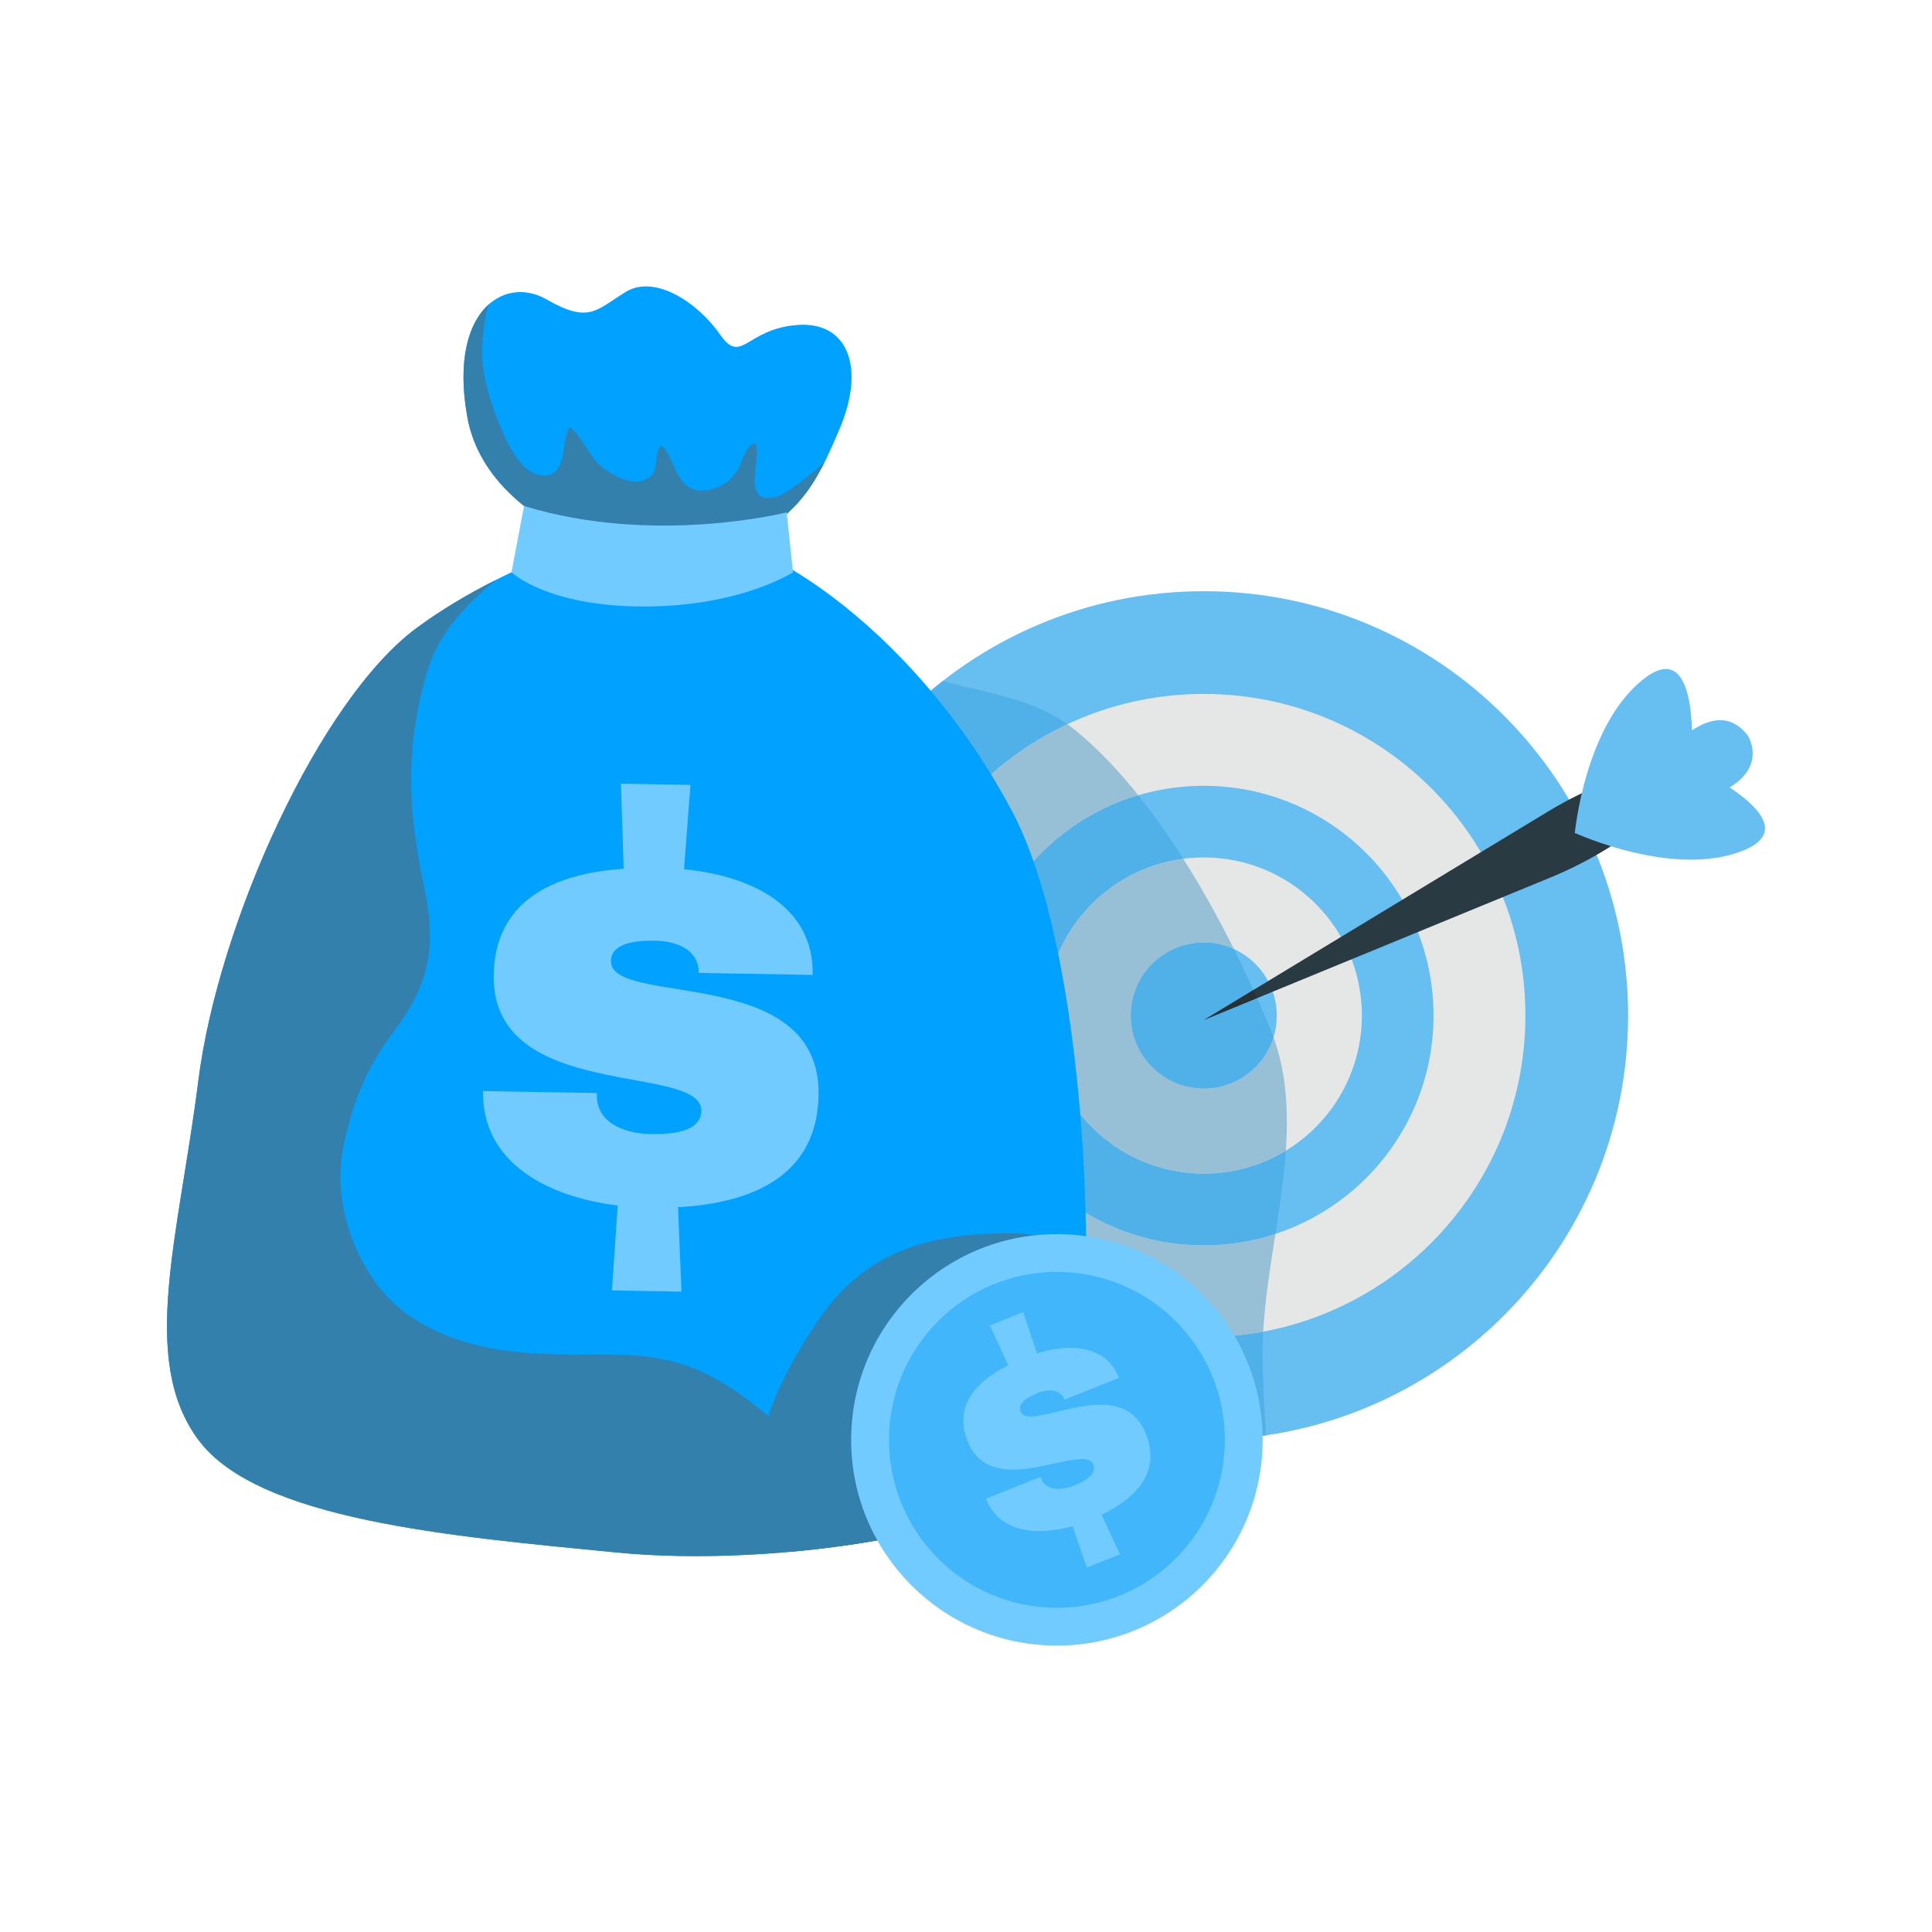 <svg xmlns="http://www.w3.org/2000/svg" fill-rule="evenodd" clip-rule="evenodd" image-rendering="optimizeQuality" shape-rendering="geometricPrecision" text-rendering="geometricPrecision" viewBox="0 0 16666.66 16666.66" id="Financetarget"><rect width="16666.66" height="16666.66" fill="none"></rect><path fill="#66bef1" fill-rule="nonzero" d="M14045.1 8760.63c0,2021.52 -1638.8,3660.43 -3660.4,3660.43 -2021.63,0 -3660.46,-1638.91 -3660.46,-3660.43 0,-2021.67 1638.83,-3660.47 3660.46,-3660.47 2021.6,0 3660.4,1638.8 3660.4,3660.47z" class="colorf1666e svgShape"></path><path fill="#e5e6e6" fill-rule="nonzero" d="M13159.15 8760.63c0,1532.24 -1242.17,2774.41 -2774.44,2774.41 -1532.34,0 -2774.55,-1242.17 -2774.55,-2774.41 0,-1532.27 1242.21,-2774.55 2774.55,-2774.55 1532.28,0 2774.44,1242.28 2774.44,2774.55z" class="colore5e6e5 svgShape"></path><path fill="#66bef1" fill-rule="nonzero" d="M12366.47 8760.63c0,1094.42 -887.31,1981.73 -1981.77,1981.73 -1094.52,0 -1981.76,-887.31 -1981.76,-1981.73 0,-1094.56 887.24,-1981.73 1981.76,-1981.73 1094.46,0 1981.77,887.17 1981.77,1981.73z" class="colorf1666e svgShape"></path><path fill="#e5e6e6" fill-rule="nonzero" d="M11748.6 8760.63c0,753.24 -610.65,1363.92 -1363.89,1363.92 -753.28,0 -1363.96,-610.68 -1363.96,-1363.92 0,-753.24 610.68,-1363.96 1363.96,-1363.96 753.24,0 1363.89,610.72 1363.89,1363.96z" class="colore5e6e5 svgShape"></path><path fill="#66bef1" fill-rule="nonzero" d="M11014.19 8760.63c0 347.62-281.86 629.52-629.49 629.52-347.69 0-629.55-281.9-629.55-629.52 0-347.77 281.86-629.56 629.55-629.56 347.63 0 629.49 281.79 629.49 629.56zM15075.34 6341.3c-56.38-62.69-226.59-284.08-604.92 58.24-360.27 325.89-797.55 791.18-797.55 791.18 0 0 617.99-160.51 1076.83-320.33 481.66-167.81 371.73-456.3 325.63-529.09z" class="colorf1666e svgShape"></path><path fill="#2a3a43" fill-rule="nonzero" d="M14540.55 6488.37l-635.11 242.74c-191.46,73.04 -375.96,163.26 -551.22,269.54l-2969.52 1798.77 2988.32 -1228.49c337.13,-138.62 649.83,-330.18 926.42,-567.52l339.53 -291.25c-48.64,-66.23 -81.74,-142.52 -98.43,-223.8z" class="color2c2a43 svgShape"></path><path fill="#66bef1" fill-rule="nonzero" d="M13585 7190.71c0,0 85.5,-940.4 598.47,-1336.67 512.89,-396.41 404.07,761.59 404.07,761.59l-1002.54 575.08z" class="colorf1666e svgShape"></path><path fill="#66bef1" fill-rule="nonzero" d="M13585 7184.88c0,0 856.98,396.52 1456.84,150.76 599.83,-245.9 -457.3,-731 -457.3,-731l-999.54 580.24z" class="colorf1666e svgShape"></path><path fill="#a3d0ea" fill-rule="nonzero" d="M10392.52 12421.06c0.5,0 0.97,0 1.47,0 -0.5,0 -0.97,0 -1.47,0zm-3668.27 -3666.88c0,-0.75 0,-1.4 0,-2.15 0,0.75 0,1.4 0,2.15zm0 -6.45c0,-0.75 0,-1.65 0,-2.4 0,0.61 0,1.65 0,2.4zm0.07 -6.59c0,-0.86 0,-1.61 0,-2.4 0,0.79 0,1.54 0,2.4zm0 -6.7c0,-0.61 0.04,-1.36 0.04,-2.15 0,0.79 -0.04,1.54 -0.04,2.15zm0.04 -6.7c0.07,-0.75 0.07,-1.26 0.07,-1.86 0,0.5 0,1.25 -0.07,1.86zm0.22 -15.01c0,-0.25 0,-0.5 0,-0.65 0,0.14 0,0.5 0,0.65zm0.04 -6.7c0.04,-0.39 0.04,-0.65 0.04,-0.89 0,0.25 0,0.65 -0.04,0.89zm0.11 -6.7c0.04,-0.25 0.04,-0.65 0.04,-1.04 0,0.39 0,0.65 -0.04,1.04zm0.14 -6.84c0,-0.25 0,-0.5 0,-0.75 0,0.25 0,0.5 0,0.75z" class="coloreaa3ab svgShape"></path><path fill="#50b0e8" fill-rule="nonzero" d="M10384.71 12421.06c-2021.63,0 -3660.46,-1638.91 -3660.46,-3660.43 0,-2.15 0,-4.3 0,-6.45 0,-0.75 0,-1.4 0,-2.15 0,-1.4 0,-2.9 0,-4.3 0,-0.75 0,-1.79 0,-2.4 0,-1.4 0,-2.8 0.07,-4.19 0,-0.86 0,-1.61 0,-2.4 0,-1.5 0,-2.76 0,-4.3 0,-0.61 0.04,-1.36 0.04,-2.15 0,-1.5 0,-3.15 0,-4.55 0.07,-0.61 0.07,-1.36 0.07,-1.86 0.04,-4.44 0.07,-8.85 0.15,-13.15 0,-0.15 0,-0.5 0,-0.65 0,-2.15 0.04,-4.05 0.04,-6.06 0.04,-0.25 0.04,-0.65 0.04,-0.89 0,-1.9 0.07,-3.8 0.07,-5.8 0.04,-0.39 0.04,-0.65 0.04,-1.04 0.07,-2 0.07,-3.91 0.11,-5.8 0,-0.25 0,-0.5 0,-0.75 21.13,-1144.6 568.27,-2159.89 1409.13,-2816.75 362.74,101.73 748.66,143.42 1073.54,372.52 -943.76,442.8 -1597.36,1401.61 -1597.36,2513.11 0,1532.24 1242.21,2774.41 2774.55,2774.41 174.87,0 346.05,-16.19 512,-47.14 -5.52,95.78 -7.48,190.67 -4.62,284.44 5.84,191.81 13.43,398.67 30.55,609.07 -172.65,25.39 -349.02,39.15 -528.65,39.65 -0.5,0 -0.97,0 -1.47,0 -2.61,0 -5.23,0 -7.81,0l0 0z" class="colore85058 svgShape"></path><path fill="#97bfd6" fill-rule="nonzero" d="M10384.71 11535.04c-1532.34,0 -2774.55,-1242.17 -2774.55,-2774.41 0,-1111.5 653.59,-2070.31 1597.36,-2513.11 23.31,16.44 46.31,33.74 68.91,52.19 190.38,155.17 372.16,346.87 543.09,560.78 -819.15,243.39 -1416.57,1001.94 -1416.57,1900.14 0,1094.42 887.24,1981.73 1981.76,1981.73 215.7,0 423.39,-34.49 617.78,-98.18 -44.17,283.79 -89.76,567.09 -105.78,843.72 -165.95,30.95 -337.13,47.14 -512,47.14z" class="colord6979f svgShape"></path><path fill="#50b0e8" fill-rule="nonzero" d="M10384.71 10742.36c-1094.52,0 -1981.76,-887.31 -1981.76,-1981.73 0,-898.2 597.43,-1656.74 1416.57,-1900.14 136.54,171 266.21,355.87 387.78,547.68 -669.46,86.93 -1186.55,659.22 -1186.55,1352.46 0,753.24 610.68,1363.92 1363.96,1363.92 259.15,0 501.4,-72.25 707.72,-197.87 -16.3,236.8 -52.55,477.26 -89.94,717.5 -194.39,63.69 -402.07,98.18 -617.78,98.18z" class="colore85058 svgShape"></path><path fill="#97bfd6" fill-rule="nonzero" d="M10384.71 10124.55c-753.28,0 -1363.96,-610.68 -1363.96,-1363.92 0,-693.24 517.09,-1265.53 1186.55,-1352.46 160.83,253.6 307.58,518.95 437.57,779.03 -79.3,-36.04 -167.42,-56.13 -260.16,-56.13 -347.69,0 -629.55,281.79 -629.55,629.56 0,347.62 281.86,629.52 629.55,629.52 282.47,0 521.49,-186.11 601.23,-442.4 112.47,311.48 129.74,641.55 106.49,978.94 -206.32,125.62 -448.56,197.87 -707.72,197.87z" class="colord6979f svgShape"></path><path fill="#50b0e8" fill-rule="nonzero" d="M10384.71 9390.15c-347.69,0 -629.55,-281.9 -629.55,-629.52 0,-347.77 281.86,-629.56 629.55,-629.56 92.74,0 180.85,20.09 260.16,56.13 59.6,119.28 115.73,237.55 168.03,352.78l-428.18 259.44 459.78 -189.06c40.83,91.88 79.13,181.6 114.87,268.54 9.38,22.75 18.23,45.74 26.58,68.85 -79.74,256.29 -318.76,442.4 -601.23,442.4z" class="colore85058 svgShape"></path><path fill="#273238" fill-rule="nonzero" d="M10384.71 8799.42l428.18 -259.44c10.74,23.64 21.24,47.14 31.59,70.38l-459.78 189.06z" class="color282738 svgShape"></path><path fill="#00a1ff" fill-rule="nonzero" d="M5550.73 4517.24c0,0 -1119.1,279.78 -1958.48,901.6 -839.31,621.72 -1709.72,2549.11 -1880.72,3901.32 -170.96,1352.31 -512.93,2409.2 0,3100.9 512.89,691.7 2176.05,831.61 3606.06,971.49 1429.97,139.87 3403.14,-202.06 3799.87,-699.55 396.77,-497.35 365.75,-4262.19 -380.33,-5682.75 -746.11,-1420.44 -2098.36,-2524.07 -3186.4,-2493.01z" class="color3fc0c6 svgShape"></path><path fill="#3380ad" fill-rule="nonzero" d="M8743.47 10639.88c-719.46,-6.7 -1287.45,147.97 -1700.19,771.8 -273.41,413.21 -637.58,1057.27 -429.58,1574.75 57.2,142.38 131.92,271.8 207.93,399.78 1048.46,-94.49 2028.94,-358.59 2295.83,-693.21 165.23,-207.11 255.89,-981.34 251.95,-1916.4 -197.94,-62.93 -396.3,-134.72 -625.94,-136.72z" class="color33a5ad svgShape"></path><path fill="#3380ad" fill-rule="nonzero" d="M7456.67 12617.56c-287.48,-95.53 -583.21,-199.91 -820.37,-395.37 -509.1,-419.55 -819.54,-543.99 -1453.18,-537.83 -579.59,5.84 -1139.66,4.19 -1637.29,-324.74 -443.59,-293.14 -691.42,-947.85 -584.35,-1462.14 77.94,-374.27 190.2,-672.61 421.2,-979.44 325.99,-432.77 388.53,-743.89 272.48,-1285.09 -138.69,-646.61 -159.43,-1199.29 30.41,-1840.21 98.07,-331.07 329.07,-571.53 589.15,-788.13 -230.14,116.13 -465.57,253.49 -682.46,414.21 -839.31,621.72 -1709.72,2549.11 -1880.72,3901.32 -170.96,1352.31 -512.93,2409.2 0,3100.9 512.89,691.7 2176.05,831.61 3606.06,971.49 1429.97,139.87 3403.14,-202.06 3799.87,-699.55 77.01,-96.43 137.69,-317.04 180.35,-618.67 -496.53,490.8 -1140.23,776.13 -1841.14,543.23z" class="color33a5ad svgShape"></path><path fill="#00a1ff" fill-rule="nonzero" d="M5395.28 4797.03c0,0 -1200.66,-291.39 -1363.92,-1200.69 -163.16,-909.31 314.78,-1224.09 681.96,-1014.18 367.26,209.9 425.5,96.68 681.96,-62.43 256.46,-159.07 629.49,97.43 816.03,365.57 186.55,268.04 221.47,-46.64 664.48,-81.63 442.97,-35 594.56,373.02 361.38,909.3 -233.15,536.14 -454.69,1107.42 -1841.89,1084.07z" class="color3fc0c6 svgShape"></path><path fill="#3380ad" fill-rule="nonzero" d="M6696.66 4285.74c-311.02,80.13 -126.8,-321.83 -177.45,-461.46 -81.38,3.91 -111.65,138.87 -138.76,197.61 -58.5,126.51 -190.52,211.41 -330.61,209.79 -193.81,-2.4 -220.79,-213.95 -303.5,-343.97 -34.85,-54.59 -51.04,-52.69 -72.71,12.89 -23.85,72.28 -0.93,156.67 -68.23,213.16 -124.19,104.13 -330.68,-14 -427.04,-97.78 -105.2,-91.37 -148.97,-241.6 -261.33,-330.33 -20.52,21.24 -28.98,49.65 -35,78.09 -27.76,130.92 -19.7,379.86 -232.79,334.12 -180.71,-38.69 -301.96,-333.98 -360.13,-484.35 -66.91,-173.01 -129.99,-379.47 -129.52,-566.37 0.22,-81.38 5.16,-159.72 16.19,-239.06 6.37,-45.63 21.88,-145.21 44.45,-183.5l-1.43 -0.61c-173,152.02 -277.17,472.31 -187.44,972.35 138.8,773.44 1028.19,1099.86 1290.92,1180.1 45.85,14 93.88,21.2 141.81,21.35 1092.81,2.8 1432.59,-377.96 1646.75,-807.08l-1.93 2.04c0,0 -300.92,264.2 -412.24,293z" class="color33a5ad svgShape"></path><path fill="#72cbff" fill-rule="nonzero" d="M5900.94 7498.26c588.58 58.13 1120.46 322.62 1110.14 912.1l-982.73-17.59c-1.29-222.91-228.92-274.84-372.45-277.24-90.23-1.65-382.3-6.8-385.49 173.65-7.16 403.57 1811.45 16.3 1791.17 1158.11-12.11 685.11-553.01 930.65-1212.44 966.54l29.59 728.6-600.08-10.5 50.04-732.54c-609.54-74.68-1172.9-371.37-1161.9-987.5l982.59 17.44-.46 21.1c.5 271.04 302.24 329.54 456.3 332.19 148.94 2.65 441.18-2.51 444.48-199.26 7.52-419.51-1810.37-69.13-1790.92-1173.9 11.5-637.37 509.81-873.16 1121.5-915.25l-24.07-733.65 600.11 10.6-55.37 727.09zM10892.41 12421.06c0 980.19-794.61 1774.88-1774.94 1774.88-980.26 0-1774.91-794.68-1774.91-1774.88 0-980.3 794.65-1774.98 1774.91-1774.98 980.33 0 1774.94 794.68 1774.94 1774.98z" class="colorffce72 svgShape"></path><path fill="#41b6fa" fill-rule="nonzero" d="M10566.17 12421.06c0,800.02 -648.61,1448.63 -1448.7,1448.63 -800.05,0 -1448.6,-648.61 -1448.6,-1448.63 0,-800.13 648.54,-1448.74 1448.6,-1448.74 800.09,0 1448.7,648.61 1448.7,1448.74z" class="colorfaaa41 svgShape"></path><path fill="#72cbff" fill-rule="nonzero" d="M8944.96 11675.27c290.74-89.94 595.78-70.63 708.54 210.91l-469.52 187.91c-45.13-105.52-163.37-84.68-231.93-57.13-43.16 17.19-182.64 73.07-148.19 159.22 77.19 192.85 862.24-353.79 1080.63 191.7 130.99 327.28-76.51 551.68-382.05 700.44l159.47 339.53-286.66 114.83-122.5-357.33c-303.93 86.18-630.34 57.99-748.12-236.44l469.41-187.87 4.05 10.21c54.3 128.41 209.08 95.93 282.65 66.34 71.17-28.41 208.72-89.19 171.04-183.22-80.17-200.41-872.31 328.68-1083.6-199.15-121.79-304.54 67.44-515.8 349.13-657.82l-157.89-343.22 286.7-114.73 118.85 355.83zM4520.83 4364.87l-108.35 572.28c0 0 306.79 295.08 1142.2 295.08 835.41 0 1286.12-295.33 1286.12-295.33l-54.34-516.83c0 0-1142.85 289.63-2265.63-55.2z" class="colorffce72 svgShape"></path></svg>

